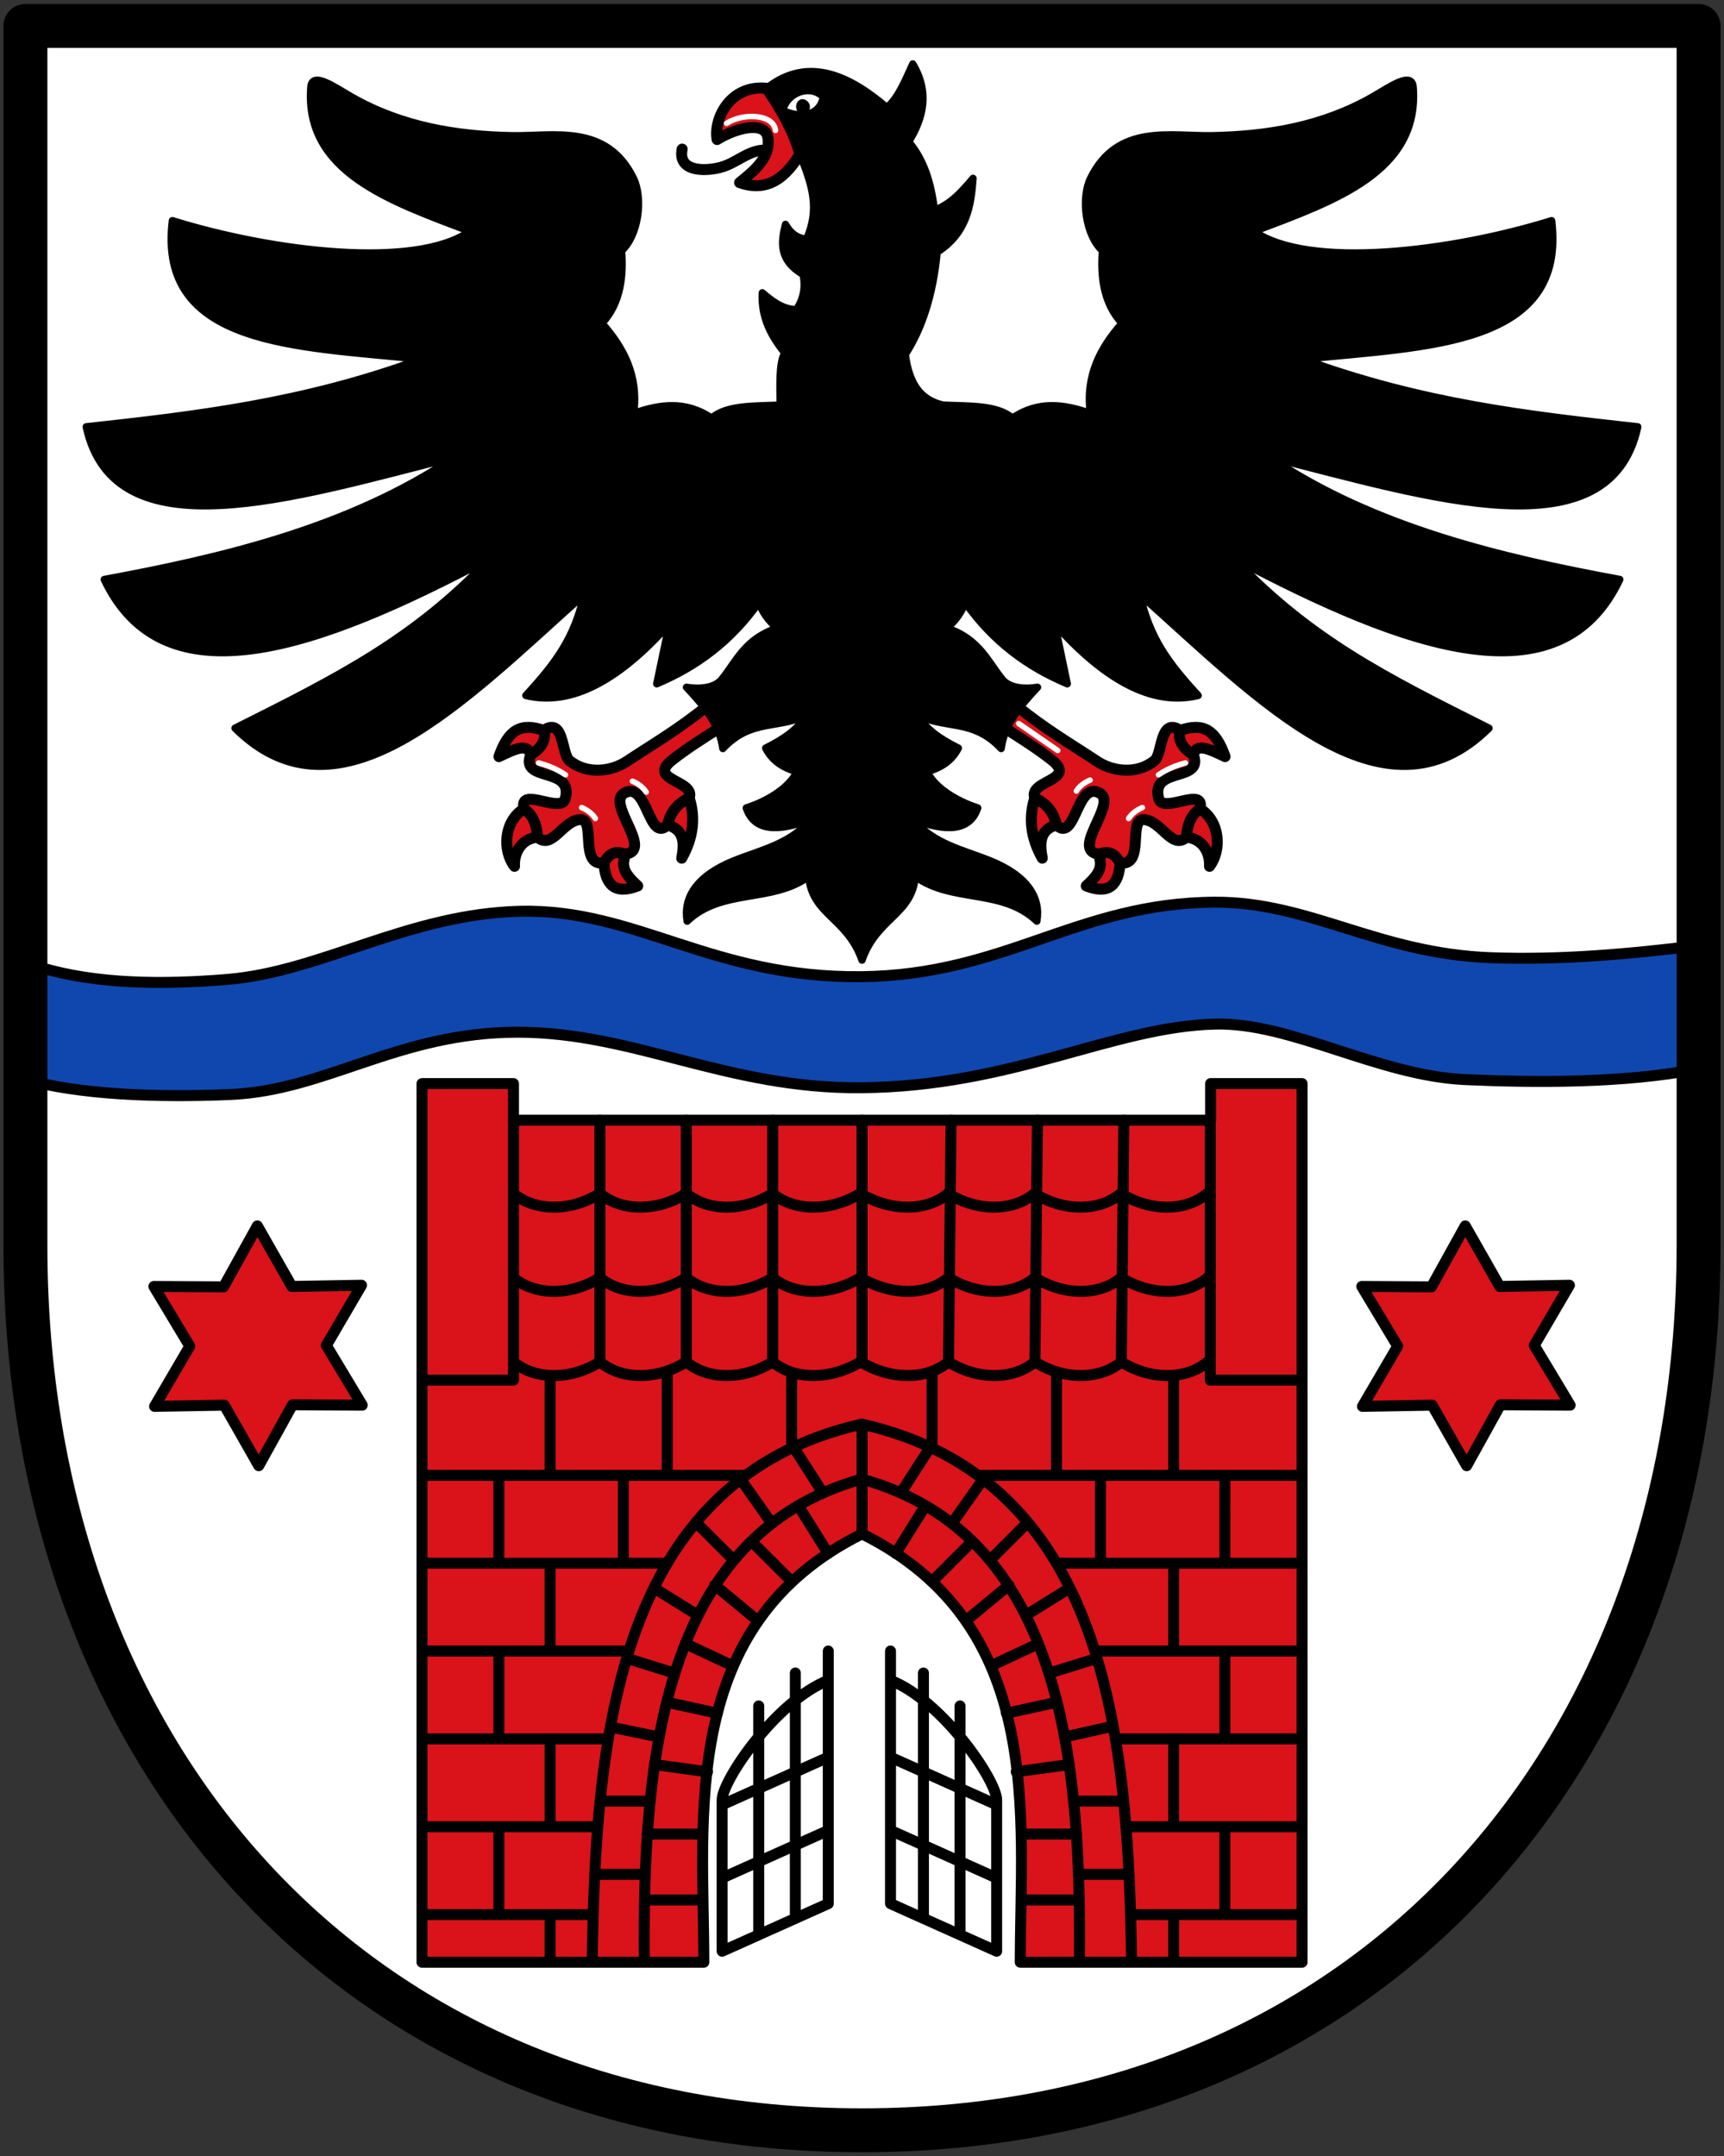 <svg xmlns="http://www.w3.org/2000/svg" height="589" width="471"><rect width="100%" height="100%" fill="#333333" stroke="none"/><path d="M6.945 7.086v333.045c0 139.11 89.463 241.783 228.555 241.783S464.055 479.24 464.055 340.13V7.086z" fill="#fff"/><path d="M10.797 264.202c15.693 4.727 33.945 4.782 51.42 3.33 25.661-2.134 49.34-17.902 79.905-18.606 31.777-.732 52.29 18.307 93.222 17.866 39.452-.426 58.841-20.149 96.551-20.346 25.868-.135 44.568 14.043 75.466 15.167 18.945.689 37.796-.994 56.694-3.33v33.664c-20.509 4.08-45.686 3.763-63.723 2.96-23.847-1.063-47.632-15.723-68.437-15.168-28.027.749-55.161 17.022-96.551 17.387-36.877.325-62.083-15.193-93.962-15.167-32.594.026-52.128 15.882-78.425 17.017-20.775.896-41.332-.034-56.012-4.09z" fill="#0f47af" stroke="#000" stroke-width="3" stroke-linecap="round" stroke-linejoin="round"/><g fill="#da121a" stroke="#000" stroke-width="3" stroke-linecap="round" stroke-linejoin="round"><path d="M98.962 383.834l-19.04-.11-9.23 16.653-9.424-16.544-19.038.334 9.616-16.434-9.808-16.32 19.04.11 9.23-16.654 9.424 16.545 19.038-.335-9.616 16.435zM428.962 383.834l-19.04-.11-9.23 16.653-9.424-16.544-19.038.334 9.616-16.434-9.808-16.32 19.04.11 9.23-16.654 9.424 16.545 19.038-.335-9.616 16.435z"/></g><path d="M204.426 401H116" fill="none" stroke="#000"/><g stroke="#000" stroke-width="3" stroke-linecap="round" stroke-linejoin="round"><path d="M243.287 480l29 13m-29 7l29 13m-10-47v61.9m-10-70.9v66.2m-9-72.2v69l29 13v-41.3c0-5.4-14.87-27.154-29-32.7m-17 21l-29 13m29 7l-29 13m10-47v61.9m10-70.9v66.2m9-72.2v69l-29 13v-41.3c0-5.4 14.87-27.154 29-32.7" fill="none"/><path d="M278.734 536h77V296h-25v10H140.287v-10h-25v240h77c0-40-7-92 43.224-117 50.224 25 43.223 77 43.223 117z" fill="#da121a"/><path d="M254.138 395.309l-8.037 12.514M268.645 404l-8.572 12.155m-7.219-4.876l-8.162 13.05M280.645 416l-10.2 10.2m-4.8-5.2l-11 11m37.6 1.8l-11.6 7.2m-5-8l-11.6 9.6m35.6 10.4l-12.85 4m16.59 14.685l-12.59 2.815m-7.15-25.5l-12.8 6m17.8 10l-13.7 3m17.2 14l-14.5 2m29 8h-13m14.75 20h-13.75m-.5-11h-15m15.5 18h-15.5m41.5 4.215V535.7m0-60.485V499m14 .215V523m0-71.785V475m-34-71.785V427m34-23.785V427m-14 .215V451m-66-76.085V394.9m34-20.185V403m32-26.985V403M309.22 523h46.425m-47.426-24h47.426m-50.425-24h50.425m-56.026-24h56.026m-66.425-24h66.425m-88.425-24h88.425m-96.51-31l.699-66m22.904 66l.7-66m22.904 66l.7-66m22.904 43c-5.901 5-15.736 5-23.604 0-5.901 5-15.736 5-23.604 0-5.9 5-15.736 5-23.604 0-5.9 5-15.735 5-24.018 0-8.282 5-18.117 5-24.018 0-7.868 5-17.703 5-23.603 0-7.868 5-17.703 5-23.604 0-7.868 5-17.703 5-23.604 0m189.559-23c-5.901 5-15.736 5-23.604 0-5.901 5-15.736 5-23.604 0-5.9 5-15.736 5-23.604 0-5.9 5-15.735 5-23.968 0-8.232 5-18.067 5-23.968 0-7.868 5-17.703 5-23.603 0-7.868 5-17.703 5-23.604 0-7.868 5-17.703 5-23.604 0m190.358-20v71h25m-60.75 159c.563-55.696-4.919-116.773-59.474-132m0-15c67.027 15.124 72.865 85.428 73.721 147m-73.63-147v30m-18.717-23.691l8.036 12.514M202.287 404l8.573 12.155m7.219-4.876l8.162 13.05M190.287 416l10.2 10.2m4.8-5.2l11 11m-37.6 1.8l11.6 7.2m5-8l11.6 9.6m-35.6 10.4l12.85 4m-16.775 14.87l12.775 2.63m7.15-25.5l12.8 6m-17.8 10l13.7 3m-17.2 14l14.5 2m-29 8h13m-14.75 20h13.75m.5-11h15m-15.5 18h15.5m-41.5 4.215V535.7m0-60.485V499m-14 .215V523m0-71.785V475m34-71.785V427m-34-23.785V427m14 .215V451m66-76.085V394.9m-34-20.185V403m-32-26.985V403m11.426 120h-46.426m47.426-24h-47.426m50.426-24h-50.426m56.026-24h-56.026m66.426-24h-66.426m88.426-24h-88.426m95.811-31v-66m-23.603 66v-66m-23.604 66v-66m-23.604 66c5.901 5 15.736 5 23.604 0 5.9 5 15.736 5 23.604 0 5.9 5 15.735 5 23.603 0 5.901 5 15.736 5 24.018 0 8.283 5 18.117 5 24.018 0 7.868 5 17.703 5 23.604 0 7.868 5 17.703 5 23.604 0 7.868 5 17.703 5 23.604 0m-189.659-66v71h-25m60.751 159c-.564-55.696 4.918-116.773 59.473-132m0-15c-67.027 15.124-72.865 85.428-73.72 147m73.72-164v-66" fill="none"/></g><g stroke-linecap="round" stroke-linejoin="round"><path d="M299.733 207.973c4.088 2.715 10.78 3.758 15.68-.193 2.273-1.833 1.366-12.022 7.052-8.27 6.273-2.173 9.683-.137 12.227 7.168-4.358-2.057-7.72-3.787-8.694-.554 3.075 7.655-11.793 3.098-9.433 12.022 1.141 4.316 12.735-3.58 11.283 2.775 5.626 3.518 5.85 11.512 2.59 15.722.195-3.287-1.532-7.491-6.29-7.954-3.964 3.57-6.882-4.55-11.652-4.809-4.412-.239.368 12.807-6.474 11.838-.397 5.9-2.942 8.759-9.248 6.289 3.897-3.595 4.476-5.297 3.33-8.694-7.65-1.125 5.296-13.808.37-16.646-6.342-3.654-6.598 13.742-11.838 8.693-4.557 1.242-4.7 4.891-3.885 9.063-3.226-5.742-3.74-11.213-2.034-16.462-1.85-4.809 11.73-4.766 4.624-10.358-4.018-3.161-8.375-5.906-13.033-8.858l3.398-5.966c8.1 6.579 14.826 10.41 22.027 15.194z" fill="#da121a" stroke="#000" stroke-width="3"/><path d="M288.636 225.36c-.687-2.724-1.793-5.363-5.92-7.399m23.306 17.757c-1.973-3.537-3.946-2.949-5.919-2.405m27.745-12.392c-2.625 1.794-3.505 4.585-3.7 7.768m-1.683-29.18c-1.037 2.98 1.528 5.561 3.533 6.615" fill="none" stroke="#000" stroke-width="3"/><path d="M312.093 220.605c-1.43.557-2.97 1.692-3.758 2.985m-10.515-10.499c-1.43.557-2.97 1.692-3.758 2.986m29.793-7.656c-1.756.427-4.736 1.43-7.355 3.247" fill="none" stroke="#fff" stroke-width="1.5"/></g><g stroke-linecap="round" stroke-linejoin="round"><path d="M171.267 207.973c-4.088 2.715-10.78 3.758-15.68-.193-2.273-1.833-1.366-12.022-7.052-8.27-6.273-2.173-9.683-.137-12.227 7.168 4.358-2.057 7.72-3.787 8.694-.554-3.075 7.655 11.793 3.098 9.433 12.022-1.141 4.316-12.735-3.58-11.283 2.775-5.626 3.518-5.85 11.512-2.59 15.722-.195-3.287 1.532-7.491 6.29-7.954 3.964 3.57 6.882-4.55 11.652-4.809 4.412-.239-.368 12.807 6.474 11.838.397 5.9 2.942 8.759 9.248 6.289-3.897-3.595-4.476-5.297-3.33-8.694 7.65-1.125-5.296-13.808-.37-16.646 6.342-3.654 6.598 13.742 11.838 8.693 4.557 1.242 4.7 4.891 3.885 9.063 3.226-5.742 3.74-11.213 2.034-16.462 1.85-4.809-11.73-4.766-4.624-10.358 4.018-3.161 8.375-5.906 13.033-8.858l-3.398-5.966c-8.1 6.579-14.826 10.41-22.027 15.194z" fill="#da121a" stroke="#000" stroke-width="3"/><path d="M182.364 225.36c.687-2.724 1.793-5.363 5.92-7.399m-23.306 17.757c1.973-3.537 3.946-2.949 5.919-2.405m-27.745-12.392c2.625 1.794 3.505 4.585 3.7 7.768m1.683-29.18c1.037 2.98-1.528 5.561-3.533 6.615" fill="none" stroke="#000" stroke-width="3"/><path d="M158.907 220.605c1.43.557 2.97 1.692 3.758 2.985m10.114-10.199c1.43.558 2.97 1.692 3.759 2.986m-29.393-7.956c1.756.427 4.736 1.43 7.355 3.247" fill="none" stroke="#fff" stroke-width="1.5"/></g><path d="M214.415 96.44c-3.431-4.292-6.538-9.392-6.149-16.462 2.647 2.218 5.286 4.447 9.293 4.624 2.138-3.206 2.498-6.412 1.85-9.618-6.636-3.906-6.063-8.753-4.81-13.688 1.17 2.1 2.83 3.707 5.735 4.07 3.728-8.438 1.38-14.82-1.164-21.641-2.884-7.73-6.518-13.96-9.75-19.607 11.537-9.187 23.192-3.019 32.867 5.247 3.083-2.525 5.006-7.373 7.086-11.905 4.58 7.684 2.993 14.628-1.11 21.27 4.023 4.772 6.087 10.843 7.03 18.682 4.167-1.56 6.897-4.354 10.542-8.693-.548 7.586-1.71 14.976-9.803 20.16-1.097 11.652-4.11 20.813-8.693 27.93 1.046 8.059 4.115 12.439 10.344 13.856 7.149.32 14.752-.072 18.915 3.55 7.097-4.837 14.194-3.791 21.29-1.295-1.378-10.193 2.665-17.856 8.646-24.614-5.222-5.596-5.863-13.178-5.353-19.822-4.533-4.11-6.01-14.194-3.203-19.875 7.366-14.904 21.828-11.337 33.086-11.541 15.25-.276 30.119-2.753 43.842-10.565 4.63-2.635 10.833-7.185 11.18-2.694 1.787 23.145-21.405 31.026-43.454 39.385 14.884 10.378 53.813 5.625 81.274-2.922 4.255 34.426-33.987 34.324-67.762 37.852 32.265 11.847 61.627 15.2 91.305 18.464-7.597 35.027-56.427 19.468-100.505 8.339 28.532 19.26 63.723 27.482 95.585 33.36-16.163 34.2-58.263 19.279-105.187-5.601 20.746 21.761 40.862 31.92 69.459 46.223-28.711 28.485-62.747-7.38-95.374-36.5 2.683 11.81 7.549 18.48 15.912 27.569-12.541 3.06-25.647-4.324-39.174-19.505l3.414 16.313c-10.638-4.47-20.192-11.29-27.875-22.163-1.003 2.542-2.54 4.905-5.02 6.955 8.84 2.944 11.086 9.002 15.145 14.003 1.4 1.725 4.525 2.952 9.628 2.156-4.759 5.039-9.071 10.244-9.94 16.741-7.832-8.436-15.834-5.092-23.268-9.448 3.183 4.458 6.147 6.581 11.573 9.327-1.78 3.48-4.798 5.414-8.55 6.431 2.03 4.211 7.574 7.867 13.845 9.908-2.132 6.413-8.64 6.575-17.665 3.14 5.686 6.76 13.647 8.308 21.053 11.292 10.467 4.217 13.847 10.302 12.761 16.498-9.438-9.023-23.162-4.883-33.207-12.191-.921 10.493-10.494 11.23-14.559 22.84-4.065-11.61-13.638-12.347-14.56-22.84-10.043 7.308-23.768 3.168-33.206 12.191-1.086-6.196 2.294-12.281 12.761-16.498 7.406-2.984 15.367-4.532 21.053-11.293-9.026 3.436-15.533 3.274-17.665-3.139 6.271-2.04 11.815-5.697 13.845-9.908-3.752-1.017-6.77-2.952-8.55-6.431 5.426-2.746 8.39-4.869 11.573-9.327-7.434 4.356-15.436 1.012-23.268 9.448-.869-6.497-5.181-11.702-9.94-16.74 5.103.795 8.229-.432 9.628-2.157 4.059-5 6.305-11.06 15.146-14.003-2.48-2.05-4.018-4.413-5.02-6.955-7.684 10.872-17.238 17.693-27.876 22.163l3.414-16.313c-13.527 15.181-26.633 22.565-39.174 19.505 8.363-9.09 13.229-15.758 15.912-27.569-32.627 29.12-66.663 64.985-95.374 36.5 28.597-14.304 48.713-24.462 69.459-46.223-46.924 24.88-89.024 39.801-105.187 5.601 31.862-5.878 67.053-14.1 95.585-33.36-44.078 11.129-92.908 26.688-100.505-8.34 29.678-3.262 59.04-6.616 91.305-18.463-33.775-3.528-72.017-3.426-67.762-37.852 27.461 8.547 66.39 13.3 81.274 2.922-22.049-8.36-45.24-16.24-43.454-39.385.347-4.49 6.55.059 11.18 2.694 13.723 7.812 28.593 10.289 43.842 10.565 11.258.204 25.72-3.363 33.086 11.541 2.807 5.68 1.33 15.764-3.203 19.875.51 6.644-.13 14.226-5.353 19.822 5.981 6.758 10.024 14.421 8.645 24.614 7.097-2.496 14.194-3.542 21.291 1.295 4.163-3.622 11.766-3.23 18.744-3.567-.032-4.436-.436-11.757 1.269-14.208z" stroke="#000" stroke-width="2" stroke-linecap="round" stroke-linejoin="round"/><path d="M202.06 49.885c4.114-3.328 8.56-6.969 7.717-12.294-.738-4.664-8.716-2.679-13.863.523-1.014-5.77 3.649-15.037 13.507-13.996 3.703 5.45 7.131 11.12 9.11 17.949-4.92 8.31-10.506 9.953-16.47 7.818z" fill="#da121a" stroke="#000" stroke-width="3" stroke-linecap="round" stroke-linejoin="round"/><path d="M209.439 40.984c-5.109-.148-8.123 3.711-13.002 4.847-4.404 1.024-11.27.917-10.071-5.101" fill="none" stroke="#000" stroke-width="3" stroke-linecap="round" stroke-linejoin="round"/><path d="M198.499 33.69c4.68-2.951 12.853-2.519 13.371 1.94" fill="none" stroke="#fff" stroke-width="1.5" stroke-linecap="round" stroke-linejoin="round"/><g stroke="#000"><path d="M213.858 30.173c4.254 2.06 10.084 1.832 11.065-3.675-3.488-3.617-9.972-1.256-11.065 3.675z" fill="#fff" stroke-width="2" stroke-linecap="round" stroke-linejoin="round"/><path d="M218.928 27.634c1.202-.412 2.85 1.69 1.08 2.774-1.945 1.192-2.815-2.178-1.08-2.774z"/></g><path d="M278.31 197.647l10.674 7.367" fill="none" stroke="#fff" stroke-width="1.5" stroke-linecap="round" stroke-linejoin="round"/><path d="M6.945 7.086v333.045c0 139.11 89.463 241.783 228.555 241.783S464.055 479.24 464.055 340.13V7.086z" fill="none" stroke="#000" stroke-width="12" stroke-linecap="round" stroke-linejoin="round"/></svg>